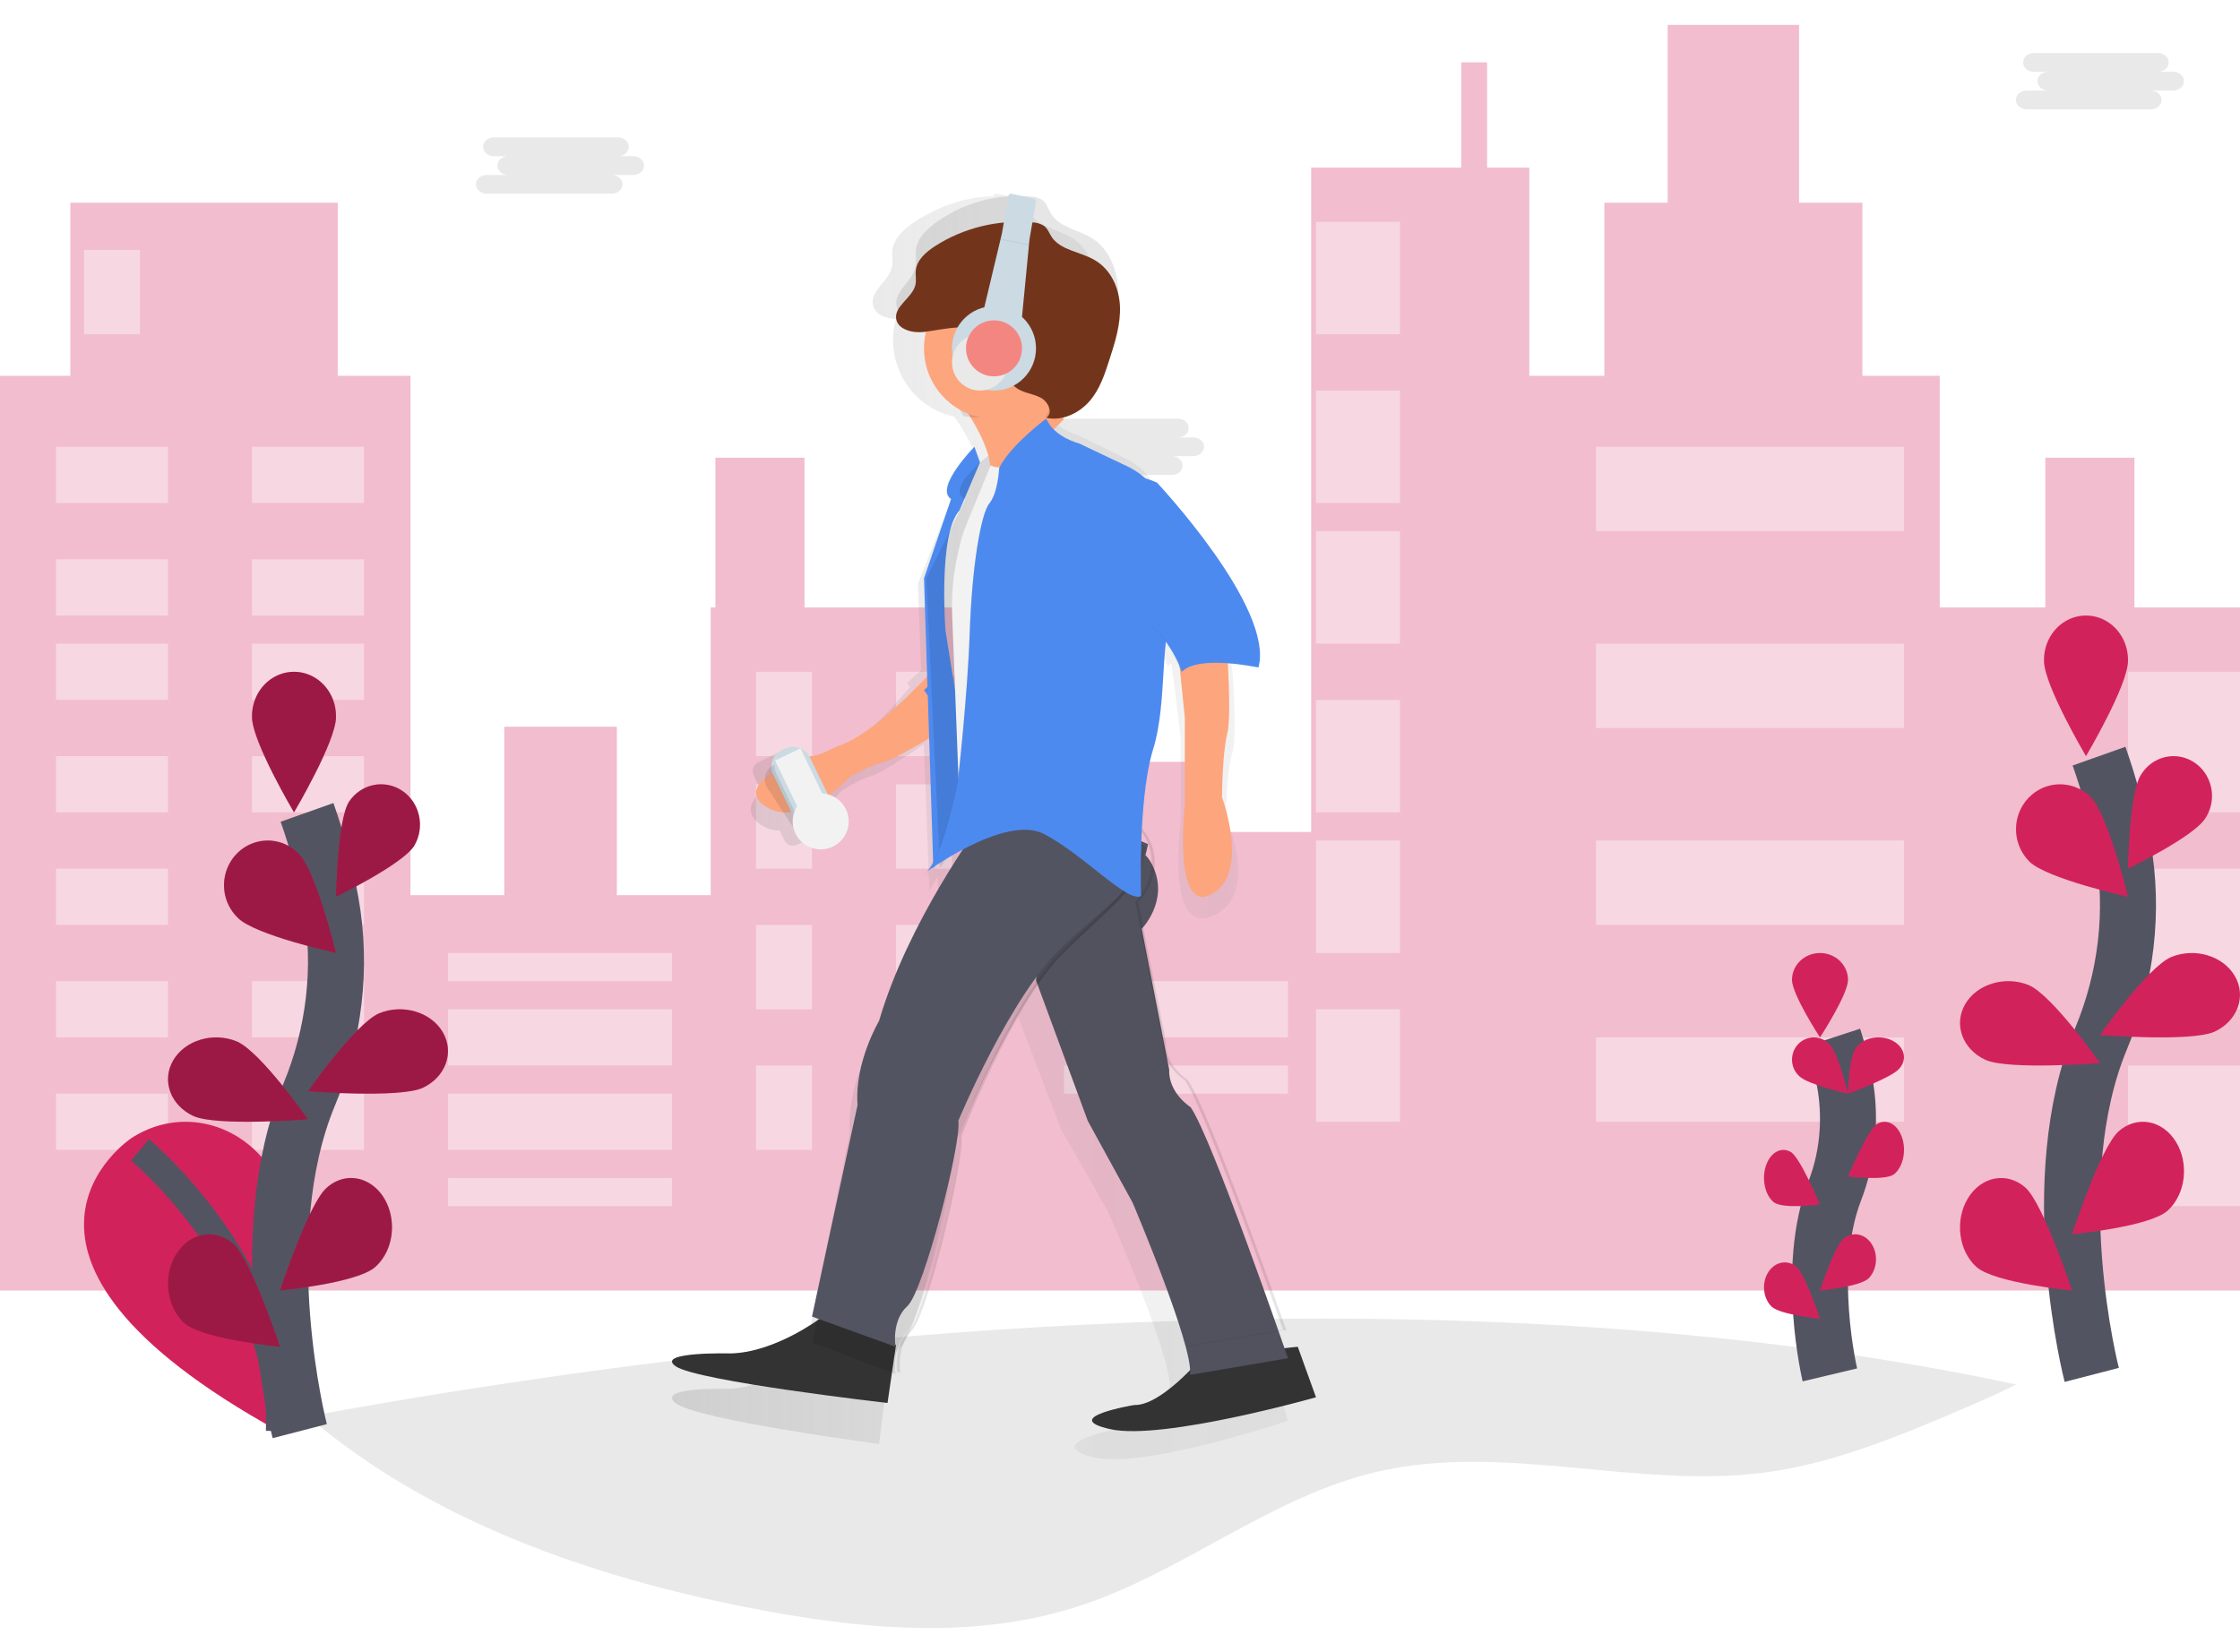 <?xml version="1.0" encoding="UTF-8"?>
<svg width="80px" height="59px" viewBox="0 0 80 59" version="1.1" xmlns="http://www.w3.org/2000/svg" xmlns:xlink="http://www.w3.org/1999/xlink">
    <!-- Generator: sketchtool 58 (101010) - https://sketch.com -->
    <title>7F54C47B-2507-4568-8D48-4BC89A197765</title>
    <desc>Created with sketchtool.</desc>
    <defs>
        <linearGradient x1="-0.016%" y1="50.002%" x2="100%" y2="50.002%" id="linearGradient-1">
            <stop stop-color="#808080" stop-opacity="0.25" offset="0%"></stop>
            <stop stop-color="#808080" stop-opacity="0.12" offset="54%"></stop>
            <stop stop-color="#808080" stop-opacity="0.1" offset="100%"></stop>
        </linearGradient>
        <linearGradient x1="0%" y1="50.5%" x2="100%" y2="50.5%" id="linearGradient-2">
            <stop stop-color="#808080" stop-opacity="0.25" offset="0%"></stop>
            <stop stop-color="#808080" stop-opacity="0.12" offset="54%"></stop>
            <stop stop-color="#808080" stop-opacity="0.1" offset="100%"></stop>
        </linearGradient>
        <linearGradient x1="0%" y1="49.5%" x2="100.84%" y2="49.5%" id="linearGradient-3">
            <stop stop-color="#808080" stop-opacity="0.25" offset="0%"></stop>
            <stop stop-color="#808080" stop-opacity="0.12" offset="54%"></stop>
            <stop stop-color="#808080" stop-opacity="0.1" offset="100%"></stop>
        </linearGradient>
        <linearGradient x1="0%" y1="50.5%" x2="100.84%" y2="50.5%" id="linearGradient-4">
            <stop stop-color="#808080" stop-opacity="0.25" offset="0%"></stop>
            <stop stop-color="#808080" stop-opacity="0.12" offset="54%"></stop>
            <stop stop-color="#808080" stop-opacity="0.1" offset="100%"></stop>
        </linearGradient>
    </defs>
    <g id="Mobile---UI" stroke="none" stroke-width="1" fill="none" fill-rule="evenodd">
        <g id="3.-Home" transform="translate(-33, -1280)">
            <g id="Informations" transform="translate(23, 714)">
                <g id="Block" transform="translate(0, 558)">
                    <g id="Illustration-4">
                        <g id="Group" transform="translate(0, -0.151)"></g>
                        <path d="M82,57.451 C81.401,57.763 80.774,58.032 80.154,58.3 C77.867,59.274 75.546,60.256 73.088,60.59 C68.474,61.209 63.712,59.513 59.178,60.571 C55.38,61.455 52.239,64.164 48.528,65.37 C46.803,65.931 45.008,66.151 43.197,66.151 L42.963,66.151 C42.738,66.148 42.516,66.142 42.295,66.134 C40.458,66.064 38.615,65.79 36.814,65.44 C31.13,64.337 25.346,62.316 21,58.594 C33.653,56.263 59.718,52.685 82,57.451 Z" id="Path" fill="#252223" fill-rule="nonzero" opacity="0.1"></path>
                        <polygon id="Path" fill="#D2225C" fill-rule="nonzero" opacity="0.3" points="86.23 29.697 86.23 24.349 83.047 24.349 83.047 29.697 79.277 29.697 79.277 21.424 76.513 21.424 76.513 15.241 74.251 15.241 74.251 8.89 69.56 8.89 69.56 15.241 67.298 15.241 67.298 21.424 64.618 21.424 64.618 13.988 63.11 13.988 63.11 10.227 62.188 10.227 62.188 13.988 56.827 13.988 56.827 37.718 52.723 37.718 52.723 35.212 50.209 35.212 50.209 37.718 46.105 37.718 46.105 29.697 38.733 29.697 38.733 24.349 35.55 24.349 35.55 29.697 35.382 29.697 35.382 39.974 32.031 39.974 32.031 33.958 28.01 33.958 28.01 39.974 24.66 39.974 24.66 21.424 22.063 21.424 22.063 15.241 12.513 15.241 12.513 21.424 10 21.424 10 54.096 24.66 54.096 35.382 54.096 46.105 54.096 56.827 54.096 64.618 54.096 79.277 54.096 90 54.096 90 29.697"></polygon>
                        <rect id="Rectangle" fill="#FFFFFF" fill-rule="nonzero" opacity="0.4" x="12" y="23.959" width="4" height="2.009"></rect>
                        <rect id="Rectangle" fill="#FFFFFF" fill-rule="nonzero" opacity="0.4" transform="translate(21, 24.963) rotate(-180) translate(-21, -24.963) " x="19" y="23.959" width="4" height="2.009"></rect>
                        <rect id="Rectangle" fill="#FFFFFF" fill-rule="nonzero" opacity="0.4" x="12" y="27.977" width="4" height="2.009"></rect>
                        <rect id="Rectangle" fill="#FFFFFF" fill-rule="nonzero" opacity="0.4" transform="translate(21, 28.982) rotate(-180) translate(-21, -28.982) " x="19" y="27.977" width="4" height="2.009"></rect>
                        <rect id="Rectangle" fill="#FFFFFF" fill-rule="nonzero" opacity="0.4" x="12" y="30.991" width="4" height="2.009"></rect>
                        <rect id="Rectangle" fill="#FFFFFF" fill-rule="nonzero" opacity="0.4" transform="translate(21, 31.995) rotate(-180) translate(-21, -31.995) " x="19" y="30.991" width="4" height="2.009"></rect>
                        <rect id="Rectangle" fill="#FFFFFF" fill-rule="nonzero" opacity="0.4" x="12" y="35.009" width="4" height="2.009"></rect>
                        <rect id="Rectangle" fill="#FFFFFF" fill-rule="nonzero" opacity="0.4" transform="translate(21, 36.014) rotate(-180) translate(-21, -36.014) " x="19" y="35.009" width="4" height="2.009"></rect>
                        <rect id="Rectangle" fill="#FFFFFF" fill-rule="nonzero" opacity="0.4" x="12" y="39.027" width="4" height="2.009"></rect>
                        <rect id="Rectangle" fill="#FFFFFF" fill-rule="nonzero" opacity="0.4" transform="translate(21, 40.032) rotate(-180) translate(-21, -40.032) " x="19" y="39.027" width="4" height="2.009"></rect>
                        <rect id="Rectangle" fill="#FFFFFF" fill-rule="nonzero" opacity="0.4" x="12" y="43.046" width="4" height="2.009"></rect>
                        <rect id="Rectangle" fill="#FFFFFF" fill-rule="nonzero" opacity="0.4" transform="translate(21, 44.05) rotate(-180) translate(-21, -44.05) " x="19" y="43.046" width="4" height="2.009"></rect>
                        <rect id="Rectangle" fill="#FFFFFF" fill-rule="nonzero" opacity="0.4" x="12" y="47.064" width="4" height="2.009"></rect>
                        <rect id="Rectangle" fill="#FFFFFF" fill-rule="nonzero" opacity="0.4" transform="translate(21, 48.068) rotate(-180) translate(-21, -48.068) " x="19" y="47.064" width="4" height="2.009"></rect>
                        <rect id="Rectangle" fill="#FFFFFF" fill-rule="nonzero" opacity="0.4" x="26" y="42.041" width="8" height="1.005"></rect>
                        <rect id="Rectangle" fill="#FFFFFF" fill-rule="nonzero" opacity="0.4" x="26" y="44.05" width="8" height="1.005"></rect>
                        <rect id="Rectangle" fill="#FFFFFF" fill-rule="nonzero" opacity="0.4" x="26" y="45.055" width="8" height="1.005"></rect>
                        <rect id="Rectangle" fill="#FFFFFF" fill-rule="nonzero" opacity="0.4" x="48" y="43.046" width="8" height="1.005"></rect>
                        <rect id="Rectangle" fill="#FFFFFF" fill-rule="nonzero" opacity="0.4" x="48" y="44.05" width="8" height="1.005"></rect>
                        <rect id="Rectangle" fill="#FFFFFF" fill-rule="nonzero" opacity="0.4" x="48" y="46.059" width="8" height="1.005"></rect>
                        <rect id="Rectangle" fill="#FFFFFF" fill-rule="nonzero" opacity="0.4" x="26" y="47.064" width="8" height="1.005"></rect>
                        <rect id="Rectangle" fill="#FFFFFF" fill-rule="nonzero" opacity="0.4" x="26" y="48.068" width="8" height="1.005"></rect>
                        <rect id="Rectangle" fill="#FFFFFF" fill-rule="nonzero" opacity="0.4" x="26" y="50.078" width="8" height="1.005"></rect>
                        <rect id="Rectangle" fill="#FFFFFF" fill-rule="nonzero" opacity="0.4" x="37" y="31.995" width="2" height="3.014"></rect>
                        <rect id="Rectangle" fill="#FFFFFF" fill-rule="nonzero" opacity="0.4" transform="translate(43, 33.502) rotate(-180) translate(-43, -33.502) " x="42" y="31.995" width="2" height="3.014"></rect>
                        <rect id="Rectangle" fill="#FFFFFF" fill-rule="nonzero" opacity="0.4" x="37" y="36.014" width="2" height="3.014"></rect>
                        <rect id="Rectangle" fill="#FFFFFF" fill-rule="nonzero" opacity="0.4" transform="translate(43, 37.521) rotate(-180) translate(-43, -37.521) " x="42" y="36.014" width="2" height="3.014"></rect>
                        <rect id="Rectangle" fill="#FFFFFF" fill-rule="nonzero" opacity="0.4" x="37" y="41.037" width="2" height="3.014"></rect>
                        <rect id="Rectangle" fill="#FFFFFF" fill-rule="nonzero" opacity="0.4" transform="translate(43, 42.543) rotate(-180) translate(-43, -42.543) " x="42" y="41.037" width="2" height="3.014"></rect>
                        <rect id="Rectangle" fill="#FFFFFF" fill-rule="nonzero" opacity="0.4" x="37" y="46.059" width="2" height="3.014"></rect>
                        <rect id="Rectangle" fill="#FFFFFF" fill-rule="nonzero" opacity="0.4" transform="translate(43, 47.566) rotate(-180) translate(-43, -47.566) " x="42" y="46.059" width="2" height="3.014"></rect>
                        <rect id="Rectangle" fill="#FFFFFF" fill-rule="nonzero" opacity="0.4" x="57" y="15.922" width="3" height="4.018"></rect>
                        <rect id="Rectangle" fill="#FFFFFF" fill-rule="nonzero" opacity="0.4" x="57" y="21.95" width="3" height="4.018"></rect>
                        <rect id="Rectangle" fill="#FFFFFF" fill-rule="nonzero" opacity="0.4" x="57" y="26.973" width="3" height="4.018"></rect>
                        <rect id="Rectangle" fill="#FFFFFF" fill-rule="nonzero" opacity="0.4" x="57" y="33" width="3" height="4.018"></rect>
                        <rect id="Rectangle" fill="#FFFFFF" fill-rule="nonzero" opacity="0.4" x="57" y="38.023" width="3" height="4.018"></rect>
                        <rect id="Rectangle" fill="#FFFFFF" fill-rule="nonzero" opacity="0.4" x="57" y="44.05" width="3" height="4.018"></rect>
                        <rect id="Rectangle" fill="#FFFFFF" fill-rule="nonzero" opacity="0.4" x="67" y="23.959" width="11" height="3.014"></rect>
                        <rect id="Rectangle" fill="#FFFFFF" fill-rule="nonzero" opacity="0.4" x="67" y="30.991" width="11" height="3.014"></rect>
                        <rect id="Rectangle" fill="#FFFFFF" fill-rule="nonzero" opacity="0.4" x="67" y="38.023" width="11" height="3.014"></rect>
                        <rect id="Rectangle" fill="#FFFFFF" fill-rule="nonzero" opacity="0.4" x="67" y="45.055" width="11" height="3.014"></rect>
                        <rect id="Rectangle" fill="#FFFFFF" fill-rule="nonzero" opacity="0.4" x="13" y="16.927" width="2" height="3.014"></rect>
                        <rect id="Rectangle" fill="#FFFFFF" fill-rule="nonzero" opacity="0.4" x="86" y="31.995" width="4" height="5.023"></rect>
                        <rect id="Rectangle" fill="#FFFFFF" fill-rule="nonzero" opacity="0.4" x="86" y="39.027" width="4" height="5.023"></rect>
                        <rect id="Rectangle" fill="#FFFFFF" fill-rule="nonzero" opacity="0.4" x="86" y="46.059" width="4" height="5.023"></rect>
                        <path d="M14.689,48.655 C14.689,48.655 8.452,52.775 19.949,59.119 C19.949,59.119 22.484,53.97 19.681,49.771 C18.556,48.078 16.452,47.573 14.783,48.596 L14.689,48.655 Z" id="Path" fill="#D2225C" fill-rule="nonzero"></path>
                        <path d="M15,49.073 C15,49.073 20.141,53.331 19.997,59.119" id="Path" stroke="#535461"></path>
                        <path d="M20.705,59.119 C20.705,59.119 18.914,52.196 21.041,47.101 C21.933,44.963 22.229,42.562 21.817,40.241 C21.62,39.14 21.335,38.061 20.965,37.018" id="Path" stroke="#535461" stroke-width="2"></path>
                        <path d="M22,33.614 C22,34.488 20.5,37.018 20.5,37.018 C20.5,37.018 19,34.485 19,33.614 C18.988,33.04 19.271,32.504 19.74,32.214 C20.209,31.923 20.791,31.923 21.26,32.214 C21.729,32.504 22.012,33.04 21.999,33.614 L22,33.614 Z" id="Path" fill="#D2225C" fill-rule="nonzero"></path>
                        <path d="M24.795,38.209 C24.378,38.878 22,40.032 22,40.032 C22,40.032 22.043,37.31 22.461,36.642 C22.887,35.996 23.732,35.82 24.365,36.245 C24.998,36.67 25.189,37.542 24.795,38.209 L24.795,38.209 Z" id="Path" fill="#D2225C" fill-rule="nonzero"></path>
                        <path d="M25.083,46.863 C24.234,47.234 21,46.978 21,46.978 C21,46.978 22.686,44.568 23.535,44.197 C24.379,43.846 25.393,44.145 25.815,44.871 C26.237,45.597 25.912,46.482 25.084,46.863 L25.083,46.863 Z" id="Path" fill="#D2225C" fill-rule="nonzero"></path>
                        <path d="M23.398,53.258 C22.75,53.835 20,54.096 20,54.096 C20,54.096 21.012,51.009 21.661,50.431 C22.08,50.051 22.636,49.971 23.118,50.222 C23.6,50.472 23.933,51.014 23.991,51.642 C24.049,52.27 23.823,52.886 23.398,53.258 L23.398,53.258 Z" id="Path" fill="#D2225C" fill-rule="nonzero"></path>
                        <path d="M18.5,40.791 C19.118,41.405 22,42.041 22,42.041 C22,42.041 21.294,39.116 20.676,38.501 C20.279,38.088 19.694,37.926 19.148,38.08 C18.601,38.234 18.179,38.678 18.045,39.241 C17.91,39.803 18.085,40.396 18.501,40.79 L18.5,40.791 Z" id="Path" fill="#D2225C" fill-rule="nonzero"></path>
                        <path d="M16.917,47.867 C17.766,48.239 21,47.982 21,47.982 C21,47.982 19.314,45.573 18.465,45.202 C17.621,44.85 16.607,45.15 16.185,45.876 C15.763,46.602 16.088,47.487 16.916,47.867 L16.917,47.867 Z" id="Path" fill="#D2225C" fill-rule="nonzero"></path>
                        <path d="M16.586,55.264 C17.238,55.843 20,56.105 20,56.105 C20,56.105 18.983,53.004 18.331,52.425 C17.679,51.854 16.767,52.023 16.288,52.802 C15.809,53.582 15.941,54.681 16.586,55.264 L16.586,55.264 Z" id="Path" fill="#D2225C" fill-rule="nonzero"></path>
                        <path d="M22,33.614 C22,34.488 20.5,37.018 20.5,37.018 C20.5,37.018 19,34.485 19,33.614 C18.988,33.04 19.271,32.504 19.74,32.214 C20.209,31.923 20.791,31.923 21.26,32.214 C21.729,32.504 22.012,33.04 21.999,33.614 L22,33.614 Z" id="Path" fill="#000000" fill-rule="nonzero" opacity="0.25"></path>
                        <path d="M24.795,38.209 C24.378,38.878 22,40.032 22,40.032 C22,40.032 22.043,37.31 22.461,36.642 C22.887,35.996 23.732,35.82 24.365,36.245 C24.998,36.67 25.189,37.542 24.795,38.209 L24.795,38.209 Z" id="Path" fill="#000000" fill-rule="nonzero" opacity="0.25"></path>
                        <path d="M25.083,46.863 C24.234,47.234 21,46.978 21,46.978 C21,46.978 22.686,44.568 23.535,44.197 C24.379,43.846 25.393,44.145 25.815,44.871 C26.237,45.597 25.912,46.482 25.084,46.863 L25.083,46.863 Z" id="Path" fill="#000000" fill-rule="nonzero" opacity="0.25"></path>
                        <path d="M23.398,53.258 C22.75,53.835 20,54.096 20,54.096 C20,54.096 21.012,51.009 21.661,50.431 C22.08,50.051 22.636,49.971 23.118,50.222 C23.6,50.472 23.933,51.014 23.991,51.642 C24.049,52.27 23.823,52.886 23.398,53.258 L23.398,53.258 Z" id="Path" fill="#000000" fill-rule="nonzero" opacity="0.25"></path>
                        <path d="M18.5,40.791 C19.118,41.405 22,42.041 22,42.041 C22,42.041 21.294,39.116 20.676,38.501 C20.279,38.088 19.694,37.926 19.148,38.08 C18.601,38.234 18.179,38.678 18.045,39.241 C17.91,39.803 18.085,40.396 18.501,40.79 L18.5,40.791 Z" id="Path" fill="#000000" fill-rule="nonzero" opacity="0.25"></path>
                        <path d="M16.917,47.867 C17.766,48.239 21,47.982 21,47.982 C21,47.982 19.314,45.573 18.465,45.202 C17.621,44.85 16.607,45.15 16.185,45.876 C15.763,46.602 16.088,47.487 16.916,47.867 L16.917,47.867 Z" id="Path" fill="#000000" fill-rule="nonzero" opacity="0.25"></path>
                        <path d="M16.586,55.264 C17.238,55.843 20,56.105 20,56.105 C20,56.105 18.983,53.004 18.331,52.425 C17.679,51.854 16.767,52.023 16.288,52.802 C15.809,53.582 15.941,54.681 16.586,55.264 L16.586,55.264 Z" id="Path" fill="#000000" fill-rule="nonzero" opacity="0.25"></path>
                        <path d="M84.705,57.11 C84.705,57.11 82.914,50.187 85.041,45.092 C85.933,42.954 86.229,40.553 85.817,38.232 C85.62,37.131 85.335,36.052 84.965,35.009" id="Path" stroke="#535461" stroke-width="2"></path>
                        <path d="M86,31.605 C86,32.479 84.5,35.009 84.5,35.009 C84.5,35.009 83,32.476 83,31.605 C82.988,31.031 83.271,30.495 83.74,30.204 C84.209,29.914 84.791,29.914 85.26,30.204 C85.729,30.495 86.012,31.031 85.999,31.605 L86,31.605 Z" id="Path" fill="#D2225C" fill-rule="nonzero"></path>
                        <path d="M88.76,37.232 C88.348,37.891 86,39.027 86,39.027 C86,39.027 86.043,36.346 86.455,35.688 C86.716,35.248 87.186,34.988 87.685,35.01 C88.183,35.032 88.631,35.332 88.855,35.794 C89.078,36.255 89.042,36.805 88.76,37.231 L88.76,37.232 Z" id="Path" fill="#D2225C" fill-rule="nonzero"></path>
                        <path d="M89.083,44.854 C88.234,45.225 85,44.969 85,44.969 C85,44.969 86.686,42.559 87.535,42.188 C88.379,41.837 89.393,42.136 89.815,42.862 C90.237,43.588 89.912,44.473 89.084,44.854 L89.083,44.854 Z" id="Path" fill="#D2225C" fill-rule="nonzero"></path>
                        <path d="M87.414,51.245 C86.763,51.825 84,52.087 84,52.087 C84,52.087 85.017,48.987 85.668,48.406 C86.32,47.836 87.233,48.005 87.712,48.784 C88.192,49.564 88.059,50.662 87.414,51.245 Z" id="Path" fill="#D2225C" fill-rule="nonzero"></path>
                        <path d="M82.477,38.773 C83.099,39.391 86,40.032 86,40.032 C86,40.032 85.29,37.087 84.667,36.468 C84.045,35.85 83.049,35.864 82.444,36.501 C81.84,37.138 81.854,38.155 82.477,38.773 Z" id="Path" fill="#D2225C" fill-rule="nonzero"></path>
                        <path d="M80.91,45.858 C81.76,46.23 85,45.973 85,45.973 C85,45.973 83.311,43.561 82.461,43.189 C81.616,42.843 80.606,43.144 80.185,43.868 C79.764,44.592 80.085,45.475 80.91,45.858 Z" id="Path" fill="#D2225C" fill-rule="nonzero"></path>
                        <path d="M80.586,53.254 C81.237,53.834 84,54.096 84,54.096 C84,54.096 82.983,50.996 82.332,50.416 C81.68,49.845 80.767,50.014 80.288,50.793 C79.808,51.573 79.941,52.672 80.586,53.254 L80.586,53.254 Z" id="Path" fill="#D2225C" fill-rule="nonzero"></path>
                        <path d="M75.353,57.11 C75.353,57.11 74.456,53.334 75.521,50.553 C75.974,49.391 76.11,48.078 75.91,46.811 C75.811,46.211 75.669,45.623 75.483,45.055" id="Path" stroke="#535461" stroke-width="2"></path>
                        <path d="M76,42.998 C76,43.525 75,45.055 75,45.055 C75,45.055 74,43.525 74,42.998 C74,42.469 74.448,42.041 75,42.041 C75.552,42.041 76,42.469 76,42.998 Z" id="Path" fill="#D2225C" fill-rule="nonzero"></path>
                        <path d="M77.83,46.172 C77.557,46.499 76,47.064 76,47.064 C76,47.064 76.028,45.732 76.302,45.405 C76.471,45.18 76.786,45.046 77.121,45.055 C77.457,45.065 77.758,45.216 77.906,45.449 C78.054,45.683 78.025,45.96 77.83,46.172 Z" id="Path" fill="#D2225C" fill-rule="nonzero"></path>
                        <path d="M77.645,49.943 C77.303,50.191 76,50.02 76,50.02 C76,50.02 76.679,48.406 77.02,48.158 C77.359,47.937 77.758,48.14 77.926,48.619 C78.093,49.098 77.969,49.682 77.645,49.944 L77.645,49.943 Z" id="Path" fill="#D2225C" fill-rule="nonzero"></path>
                        <path d="M76.727,53.671 C76.397,53.964 75,54.096 75,54.096 C75,54.096 75.514,52.53 75.844,52.237 C76.174,51.973 76.618,52.066 76.854,52.449 C77.09,52.832 77.034,53.369 76.727,53.671 L76.727,53.671 Z" id="Path" fill="#D2225C" fill-rule="nonzero"></path>
                        <path d="M74.262,46.442 C74.573,46.747 76,47.064 76,47.064 C76,47.064 75.65,45.611 75.343,45.306 C75.147,45.092 74.853,45.006 74.576,45.082 C74.3,45.157 74.086,45.382 74.021,45.666 C73.955,45.951 74.048,46.25 74.262,46.443 L74.262,46.442 Z" id="Path" fill="#D2225C" fill-rule="nonzero"></path>
                        <path d="M73.355,50.948 C73.697,51.196 75,51.025 75,51.025 C75,51.025 74.321,49.41 73.98,49.162 C73.641,48.941 73.242,49.145 73.074,49.624 C72.907,50.102 73.031,50.687 73.355,50.949 L73.355,50.948 Z" id="Path" fill="#D2225C" fill-rule="nonzero"></path>
                        <path d="M73.277,54.677 C73.607,54.969 75,55.1 75,55.1 C75,55.1 74.484,53.538 74.158,53.246 C73.829,52.977 73.382,53.068 73.145,53.453 C72.909,53.837 72.967,54.377 73.277,54.677 L73.277,54.677 Z" id="Path" fill="#D2225C" fill-rule="nonzero"></path>
                        <path d="M32.599,13.579 L32.052,13.579 C32.193,13.584 32.326,13.522 32.398,13.416 C32.471,13.31 32.471,13.178 32.398,13.072 C32.326,12.966 32.193,12.903 32.052,12.909 L27.62,12.909 C27.415,12.917 27.254,13.065 27.254,13.244 C27.254,13.423 27.415,13.57 27.62,13.579 L28.167,13.579 C28.026,13.573 27.893,13.635 27.82,13.741 C27.748,13.847 27.748,13.979 27.82,14.085 C27.893,14.191 28.026,14.254 28.167,14.248 L27.401,14.248 C27.26,14.242 27.127,14.305 27.054,14.411 C26.982,14.517 26.982,14.649 27.054,14.755 C27.127,14.861 27.26,14.923 27.401,14.917 L31.833,14.917 C31.974,14.923 32.107,14.861 32.18,14.755 C32.252,14.649 32.252,14.517 32.18,14.411 C32.107,14.305 31.974,14.242 31.833,14.248 L32.599,14.248 C32.74,14.254 32.873,14.191 32.946,14.085 C33.018,13.979 33.018,13.847 32.946,13.741 C32.873,13.635 32.74,13.573 32.599,13.579 L32.599,13.579 Z" id="Path" fill="#252223" fill-rule="nonzero" opacity="0.1"></path>
                        <path d="M52.599,23.624 L52.052,23.624 C52.193,23.63 52.326,23.567 52.398,23.461 C52.471,23.355 52.471,23.223 52.398,23.117 C52.326,23.012 52.193,22.949 52.052,22.955 L47.62,22.955 C47.415,22.963 47.254,23.11 47.254,23.289 C47.254,23.469 47.415,23.616 47.62,23.624 L48.167,23.624 C48.026,23.619 47.893,23.681 47.82,23.787 C47.748,23.893 47.748,24.025 47.82,24.131 C47.893,24.237 48.026,24.299 48.167,24.294 L47.401,24.294 C47.26,24.288 47.127,24.351 47.054,24.456 C46.982,24.562 46.982,24.694 47.054,24.8 C47.127,24.906 47.26,24.969 47.401,24.963 L51.833,24.963 C51.974,24.969 52.107,24.906 52.18,24.8 C52.252,24.694 52.252,24.562 52.18,24.456 C52.107,24.351 51.974,24.288 51.833,24.294 L52.599,24.294 C52.74,24.299 52.873,24.237 52.946,24.131 C53.018,24.025 53.018,23.893 52.946,23.787 C52.873,23.681 52.74,23.619 52.599,23.624 L52.599,23.624 Z" id="Path" fill="#252223" fill-rule="nonzero" opacity="0.1"></path>
                        <path d="M87.599,10.565 L87.052,10.565 C87.193,10.57 87.326,10.508 87.398,10.402 C87.471,10.296 87.471,10.164 87.398,10.058 C87.326,9.952 87.193,9.89 87.052,9.895 L82.62,9.895 C82.415,9.903 82.254,10.051 82.254,10.23 C82.254,10.409 82.415,10.557 82.62,10.565 L83.167,10.565 C83.026,10.559 82.893,10.622 82.82,10.728 C82.748,10.833 82.748,10.966 82.82,11.071 C82.893,11.177 83.026,11.24 83.167,11.234 L82.401,11.234 C82.26,11.229 82.127,11.291 82.054,11.397 C81.982,11.503 81.982,11.635 82.054,11.741 C82.127,11.847 82.26,11.909 82.401,11.904 L86.833,11.904 C87.038,11.896 87.199,11.748 87.199,11.569 C87.199,11.39 87.038,11.242 86.833,11.234 L87.599,11.234 C87.74,11.24 87.873,11.177 87.946,11.071 C88.018,10.966 88.018,10.833 87.946,10.728 C87.873,10.622 87.74,10.559 87.599,10.565 L87.599,10.565 Z" id="Path" fill="#252223" fill-rule="nonzero" opacity="0.1"></path>
                        <path d="M55.48,57.015 L55.498,57.015 C55.498,57.015 52.599,48.896 51.787,47.796 C51.787,47.796 50.937,47.284 50.976,46.417 L49.932,41.258 C49.932,41.258 49.948,41.242 49.974,41.213 L49.997,41.187 L50.022,41.157 C50.161,40.989 50.278,40.802 50.368,40.602 L50.385,40.564 C50.424,40.473 50.456,40.38 50.482,40.285 C50.555,40.311 50.635,40.307 50.705,40.273 C50.705,40.273 50.705,40.245 50.705,40.196 L50.705,40.196 C50.705,40.196 50.695,39.89 50.694,39.412 C50.694,39.279 50.694,39.134 50.694,38.98 C50.726,38.861 50.753,38.737 50.777,38.604 L50.734,38.583 L50.734,38.564 L50.699,38.547 C50.728,37.415 50.822,35.967 51.094,34.982 C51.103,34.947 51.113,34.912 51.123,34.878 C51.445,33.801 51.454,32.487 51.537,31.376 C51.601,31.515 51.656,31.659 51.702,31.806 C51.742,31.759 51.789,31.719 51.841,31.686 L52.165,34.327 L52.165,37.442 C52.165,37.442 51.624,41.459 53.322,40.711 C55.019,39.962 53.785,37.205 53.785,37.205 C53.785,37.205 53.785,35.669 54.017,34.881 C54.17,34.363 54.072,32.686 53.986,31.598 C54.151,31.627 54.249,31.651 54.249,31.651 C54.286,31.493 54.303,31.331 54.299,31.169 C54.335,29.353 52.137,26.427 51.242,25.311 C50.987,24.912 50.631,24.592 50.211,24.384 L48.491,23.536 C48.491,23.536 47.679,23.334 47.363,22.694 C47.363,22.683 47.357,22.672 47.355,22.661 C47.391,22.645 47.426,22.627 47.46,22.608 C47.723,22.479 47.953,22.291 48.133,22.057 C48.499,21.583 48.674,20.99 48.841,20.411 C49.038,19.731 49.236,19.037 49.209,18.328 C49.183,17.619 48.89,16.882 48.301,16.506 C47.797,16.184 47.094,16.124 46.781,15.608 C46.698,15.469 46.645,15.304 46.533,15.192 C46.535,15.145 46.503,15.102 46.457,15.093 L45.591,14.92 C45.566,14.915 45.541,14.92 45.52,14.934 C45.499,14.948 45.485,14.97 45.48,14.995 L45.48,15.008 C44.706,15.03 43.946,15.227 43.256,15.584 C43.01,15.705 42.775,15.845 42.552,16.005 C42.234,16.234 41.921,16.538 41.875,16.931 C41.853,17.127 41.899,17.328 41.86,17.52 C41.755,18.035 41.079,18.37 41.178,18.886 C41.245,19.236 41.634,19.387 41.998,19.391 C41.793,20.137 41.901,20.937 42.297,21.599 C42.692,22.261 43.34,22.726 44.084,22.883 C44.349,23.263 44.581,23.666 44.778,24.087 C44.333,24.518 43.4,25.518 43.972,25.855 L42.782,28.851 L42.898,31.938 L42.396,32.394 L42.506,32.534 C41.945,33.201 40.644,34.658 39.693,35.046 C39.557,35.102 39.424,35.169 39.297,35.245 C39.123,35.357 38.93,35.435 38.728,35.472 C38.639,35.482 38.552,35.5 38.467,35.525 L38.239,35.045 C38.2,34.962 38.131,34.899 38.046,34.869 C37.961,34.839 37.868,34.844 37.787,34.884 L37.647,34.952 L37.647,34.952 L37.317,35.115 L37.179,35.183 L37.179,35.183 L37.075,35.234 C36.906,35.317 36.836,35.523 36.917,35.695 L37.192,36.276 C36.801,36.627 36.61,37.046 37.142,37.437 C37.347,37.589 37.595,37.669 37.849,37.664 L38.014,38.017 C38.053,38.099 38.123,38.163 38.208,38.193 C38.292,38.223 38.386,38.217 38.467,38.178 L38.709,38.058 L39.178,37.827 C39.259,37.787 39.321,37.716 39.351,37.63 C39.38,37.543 39.375,37.448 39.336,37.366 L39.199,37.075 C39.506,36.832 39.787,36.557 40.038,36.255 C40.038,36.255 40.743,35.804 41.159,35.703 C41.434,35.637 42.398,34.991 42.996,34.582 L43.166,39.128 C43.129,39.187 43.085,39.242 43.036,39.291 L43.169,39.195 L43.169,39.229 C43.151,39.251 43.132,39.272 43.112,39.291 L43.17,39.249 L43.17,39.304 C43.151,39.327 43.131,39.349 43.109,39.37 L43.17,39.326 L43.195,39.803 L43.486,39.312 L43.504,39.803 L43.572,39.689 C42.756,41.102 41.693,43.184 41.124,45.277 C41.124,45.277 40.235,46.853 40.351,48.467 L38.728,56.466 L38.759,56.477 C38.23,56.866 37.116,57.579 36.023,57.608 C36.023,57.608 33.395,57.529 34.13,58.12 C34.864,58.711 41.395,59.577 41.395,59.577 L41.643,57.586 L41.701,57.608 C41.701,57.608 41.701,57.597 41.701,57.577 L41.783,57.608 C41.783,57.608 41.626,56.618 42.204,56.067 C42.782,55.515 44.136,49.921 44.021,49.056 C44.021,49.056 45.059,46.413 46.358,44.306 L47.884,48.307 L49.584,51.3 C49.584,51.3 51.846,56.425 51.774,57.567 C51.299,58.156 50.452,59.082 49.817,59.058 C49.817,59.058 47.228,59.57 49.005,60.043 C50.783,60.516 56,58.746 56,58.746 L55.48,57.015 Z M44.162,38.689 L44.178,38.68 C44.095,38.807 44.012,38.948 43.918,39.101 L44.162,38.689 Z" id="Shape" fill="url(#linearGradient-1)" fill-rule="nonzero"></path>
                        <path d="M43.112,38.93 C42.967,39.056 42.888,39.125 42.888,39.125 C42.97,39.073 43.046,39.007 43.112,38.93 Z" id="Path" fill="url(#linearGradient-2)" fill-rule="nonzero"></path>
                        <path d="M44.112,38.93 C43.967,39.056 43.888,39.125 43.888,39.125 C43.97,39.073 44.046,39.007 44.112,38.93 Z" id="Path" fill="url(#linearGradient-3)" fill-rule="nonzero"></path>
                        <path d="M44.112,38.93 C43.967,39.056 43.888,39.125 43.888,39.125 C43.97,39.073 44.046,39.007 44.112,38.93 Z" id="Path" fill="url(#linearGradient-4)" fill-rule="nonzero"></path>
                        <path d="M52.942,56.461 C52.942,56.461 51.481,58.221 50.507,58.186 C50.507,58.186 47.788,58.635 49.655,59.049 C51.521,59.462 57,57.91 57,57.91 L56.349,56.105 L52.942,56.461 Z" id="Path" fill="#333333" fill-rule="nonzero"></path>
                        <path d="M47,43.016 L48.85,48.038 L50.45,50.956 C50.45,50.956 52.645,56.113 52.5,57.11 L56,56.515 C56,56.515 53.279,48.613 52.518,47.544 C52.518,47.544 51.722,47.046 51.756,46.199 L50.777,41.176 C50.777,41.176 51.731,40.205 51.197,38.991 C51.17,38.929 51.138,38.866 51.103,38.802 C50.371,37.499 47.617,38.224 47.617,38.224 L47,43.016 Z" id="Path" fill="#535461" fill-rule="nonzero"></path>
                        <path d="M47,43.016 L48.85,48.038 L50.45,50.956 C50.45,50.956 52.645,56.113 52.5,57.11 L56,56.515 C56,56.515 53.279,48.613 52.518,47.544 C52.518,47.544 51.722,47.046 51.756,46.199 L50.777,41.176 C50.777,41.176 51.731,40.205 51.197,38.991 C51.17,38.929 51.138,38.866 51.103,38.802 C50.371,37.499 47.617,38.224 47.617,38.224 L47,43.016 Z" id="Path" fill="#000000" fill-rule="nonzero" opacity="0.03"></path>
                        <g id="Group" opacity="0.1" transform="translate(49, 37.018)" fill="#000000" fill-rule="nonzero">
                            <path d="M3.416,9.553 C3.416,9.553 2.611,9.057 2.645,8.214 L1.654,3.212 C1.654,3.212 2.62,2.244 2.079,1.036 C2.052,0.974 2.02,0.911 1.984,0.848 C1.629,0.218 0.789,0.064 0.019,0.074 C0.757,0.08 1.534,0.249 1.874,0.848 C1.91,0.911 1.941,0.974 1.969,1.036 C2.507,2.248 1.544,3.212 1.544,3.212 L2.534,8.217 C2.497,9.054 3.305,9.556 3.305,9.556 C4.076,10.625 6.828,18.49 6.828,18.49 L3.399,19.063 C3.399,19.069 3.399,19.076 3.399,19.082 L6.939,18.49 C6.939,18.49 4.186,10.622 3.416,9.553 Z" id="Path"></path>
                        </g>
                        <path d="M39.281,55.1 C39.281,55.1 37.672,56.305 36.106,56.343 C36.106,56.343 33.371,56.272 34.134,56.803 C34.897,57.335 41.697,58.114 41.697,58.114 L42,56.042 L39.281,55.1 Z" id="Path" fill="#333333" fill-rule="nonzero"></path>
                        <g id="Group" opacity="0.1" transform="translate(39, 37.018)" fill="#000000" fill-rule="nonzero">
                            <path d="M5.953,0.568 C5.953,0.568 3.409,4.194 2.403,7.86 C2.403,7.86 1.517,9.419 1.633,11.018 L0.017,18.934 L2.985,20.065 C2.985,20.065 2.831,19.09 3.407,18.544 C3.984,17.998 5.334,12.461 5.219,11.603 C5.219,11.603 7.069,6.924 8.919,5.091 C10.769,3.258 11.69,2.836 11.961,1.253 C11.963,1.253 7.61,-0.875 5.953,0.568 Z" id="Path"></path>
                        </g>
                        <path d="M44.967,37.497 C44.967,37.497 42.411,40.958 41.401,44.456 C41.401,44.456 40.51,45.945 40.627,47.471 L39,55.026 L41.982,56.105 C41.982,56.105 41.827,55.175 42.406,54.653 C42.985,54.132 44.342,48.848 44.227,48.03 C44.227,48.03 46.085,43.564 47.944,41.814 C49.802,40.065 50.727,39.662 51,38.152 C51.008,38.152 46.634,36.12 44.967,37.497 Z" id="Path" fill="#535461" fill-rule="nonzero"></path>
                        <g id="Group" opacity="0.1" transform="translate(42, 37.018)" fill="#000000" fill-rule="nonzero">
                            <path d="M4.621,0.027 C6.488,0.05 8.813,1.214 8.813,1.214 C8.548,2.797 7.648,3.219 5.841,5.052 C4.033,6.885 2.225,11.563 2.225,11.563 C2.338,12.418 1.021,17.958 0.455,18.504 C-0.04,18.979 0.014,19.778 0.035,19.978 L0.154,20.025 C0.154,20.025 0.003,19.05 0.566,18.504 C1.13,17.957 2.451,12.418 2.338,11.563 C2.338,11.563 4.146,6.884 5.953,5.051 C7.761,3.218 8.661,2.796 8.926,1.213 C8.927,1.218 6.506,0.003 4.621,0.027 Z" id="Path"></path>
                        </g>
                        <path d="M43.269,31.995 C43.269,31.995 41.332,34.146 40.024,34.614 C39.881,34.665 39.741,34.726 39.608,34.796 C39.425,34.899 39.222,34.97 39.01,35.005 C38.853,35.018 38.7,35.054 38.557,35.111 C37.877,35.39 36.309,36.142 37.344,36.809 C38.642,37.641 40.388,35.724 40.388,35.724 C40.388,35.724 41.13,35.309 41.566,35.217 C42.002,35.124 44,33.879 44,33.879 L43.269,31.995 Z" id="Path" fill="#FDA57D" fill-rule="nonzero"></path>
                        <polygon id="Path" fill="#4D8AF0" fill-rule="nonzero" points="43.678 31.995 43 32.653 44 34.005"></polygon>
                        <g id="Group" opacity="0.1" transform="translate(43, 31.995)" fill="#000000" fill-rule="nonzero">
                            <polygon id="Path" points="1.326 0.003 0.089 0.652 1.913 1.988"></polygon>
                        </g>
                        <path d="M44.8,23.959 C44.8,23.959 43.367,25.414 43.967,25.824 L43,28.658 L43.334,39.027 L44.7,36.342 L43.767,30.523 C43.767,30.523 43.5,27.054 44.267,26.233 L45,24.516 L44.8,23.959 Z" id="Path" fill="#4D8AF0" fill-rule="nonzero"></path>
                        <g id="Group" opacity="0.1" transform="translate(43, 23.959)" fill="#000000" fill-rule="nonzero">
                            <path d="M2.689,0.02 C2.689,0.02 0.613,1.469 1.482,1.877 L0.082,4.701 L0.565,15.028 L2.544,12.353 L1.192,6.558 C1.192,6.558 0.806,3.102 1.916,2.286 L2.978,0.575 L2.689,0.02 Z" id="Path"></path>
                        </g>
                        <path d="M44,21.948 C44,21.948 45.396,23.716 45.358,24.738 C45.32,25.76 48,22.97 48,22.97 C48,22.97 46.982,21.673 47.246,20.299 C47.509,18.924 44,21.948 44,21.948 Z" id="Path" fill="#FDA57D" fill-rule="nonzero"></path>
                        <path d="M52,30.532 L52.316,33.643 L52.316,36.712 C52.316,36.712 51.873,40.679 53.265,39.94 C54.657,39.202 53.644,36.48 53.644,36.48 C53.644,36.48 53.644,34.963 53.834,34.185 C54.024,33.408 53.737,29.986 53.737,29.986 L52,30.532 Z" id="Path" fill="#FDA57D" fill-rule="nonzero"></path>
                        <path d="M47,23.959 C47,23.959 45.935,24.967 45.383,24.617 L44.625,26.467 C44.162,27.598 43.952,28.813 44.009,30.031 L44.279,37.018 L45.462,36.864 L45.857,30.236 L46.448,26.206 L47,23.959 Z" id="Path" fill="#F2F2F2" fill-rule="nonzero"></path>
                        <g id="Group" opacity="0.1" transform="translate(43, 22.954)" fill="#000000" fill-rule="nonzero">
                            <path d="M4.435,0.076 C4.435,0.076 3.059,1.006 2.675,1.804 C2.675,1.804 2.635,2.678 2.326,3.058 C2.017,3.438 1.707,5.338 1.629,7.617 C1.552,9.897 1.205,12.937 1.205,12.937 C1.205,12.937 0.624,15.9 0.004,16.204 C0.004,16.204 2.87,14.076 4.264,14.798 C5.658,15.519 7.246,17.268 7.71,17.001 C7.71,17.001 7.598,13.669 8.107,11.895 C8.116,11.861 8.126,11.828 8.137,11.796 C8.679,10.047 8.33,7.655 8.95,6.631 C8.95,6.631 8.95,4.774 8.592,3.387 C8.405,2.67 7.905,2.071 7.225,1.75 L5.504,0.932 C5.504,0.932 4.589,0.797 4.435,0.076 Z" id="Path"></path>
                        </g>
                        <g id="Group" opacity="0.1" transform="translate(43, 22.954)" fill="#000000" fill-rule="nonzero">
                            <path d="M4.393,0.075 C4.393,0.075 3.108,1.078 2.724,1.871 C2.724,1.871 2.686,2.741 2.38,3.119 C2.073,3.497 1.766,5.388 1.689,7.656 C1.612,9.924 1.268,12.949 1.268,12.949 C1.268,12.949 0.693,15.898 0.079,16.201 C0.079,16.201 2.918,14.083 4.299,14.801 C5.68,15.519 7.253,17.259 7.713,16.994 C7.713,16.994 7.602,13.678 8.106,11.913 C8.115,11.879 8.125,11.846 8.135,11.814 C8.673,10.073 8.327,7.693 8.941,6.674 C8.941,6.674 8.941,4.827 8.587,3.446 C8.402,2.733 7.906,2.137 7.233,1.817 L5.527,1.003 C5.527,1.003 4.546,0.793 4.393,0.075 Z" id="Path"></path>
                        </g>
                        <path d="M47.362,22.954 C47.362,22.954 46.077,23.91 45.687,24.715 C45.687,24.715 45.648,25.594 45.337,25.976 C45.026,26.358 44.713,28.27 44.635,30.564 C44.558,32.857 44.208,35.916 44.208,35.916 C44.208,35.916 43.624,38.898 43,39.204 C43,39.204 45.884,37.063 47.286,37.789 C48.689,38.515 50.284,40.27 50.753,40.005 C50.753,40.005 50.64,36.652 51.152,34.867 C51.161,34.833 51.171,34.8 51.182,34.768 C51.727,33.007 51.376,30.601 52,29.571 C52,29.571 52,27.702 51.64,26.306 C51.452,25.585 50.949,24.982 50.265,24.659 L48.532,23.836 C48.532,23.836 47.655,23.623 47.362,22.954 Z" id="Path" fill="#4D8AF0" fill-rule="nonzero"></path>
                        <g id="Group" opacity="0.1" transform="translate(49, 24.963)" fill="#000000" fill-rule="nonzero">
                            <path d="M2.304,0.285 C2.304,0.285 6.45,4.748 5.878,6.873 C5.878,6.873 3.754,6.409 3.183,7.027 C3.183,7.027 2.735,5.597 1.385,4.786 C0.036,3.975 -1.209,-1.223 2.304,0.285 Z" id="Path"></path>
                        </g>
                        <path d="M51.319,25.237 C51.319,25.237 55.525,29.711 54.945,31.841 C54.945,31.841 52.79,31.376 52.21,31.995 C52.21,31.995 51.756,30.562 50.386,29.749 C49.017,28.936 47.754,23.726 51.319,25.237 Z" id="Path" fill="#4D8AF0" fill-rule="nonzero"></path>
                        <g id="Group" opacity="0.1" transform="translate(44, 19.941)" fill="#000000" fill-rule="nonzero">
                            <path d="M2.893,1.194 C2.84,0.848 2.885,0.817 2.945,0.441 C3.184,-1.066 0.003,2.245 0.003,2.245 C0.003,2.245 0.18,2.515 0.4,2.913 C0.562,2.955 0.727,2.976 0.892,2.976 C1.762,2.977 2.464,2.055 2.893,1.194 Z" id="Path"></path>
                        </g>
                        <ellipse id="Oval" fill="#FDA57D" fill-rule="nonzero" cx="45.5" cy="20.443" rx="2.5" ry="2.511"></ellipse>
                        <g id="Group" opacity="0.1" transform="translate(42, 14.918)" fill="#000000" fill-rule="nonzero">
                            <path d="M1.009,4.511 C0.607,4.568 0.095,4.423 0.018,4.01 C-0.08,3.48 0.592,3.14 0.696,2.614 C0.735,2.416 0.689,2.21 0.712,2.011 C0.757,1.607 1.068,1.297 1.385,1.062 C2.387,0.325 3.606,-0.015 4.824,0.102 C4.977,0.104 5.125,0.153 5.251,0.243 C5.383,0.357 5.434,0.542 5.524,0.695 C5.836,1.225 6.535,1.284 7.035,1.613 C7.624,1.997 7.912,2.751 7.938,3.475 C7.964,4.199 7.769,4.91 7.571,5.606 C7.403,6.198 7.235,6.805 6.867,7.289 C6.5,7.773 5.9,8.112 5.328,7.967 C5.59,7.769 5.4,7.31 5.116,7.148 C4.832,6.986 4.48,6.959 4.237,6.737 C3.995,6.514 3.923,6.15 3.843,5.819 C3.744,5.401 3.599,4.977 3.309,4.671 C2.737,4.075 1.709,4.412 1.009,4.511 Z" id="Path"></path>
                        </g>
                        <path d="M43.009,19.856 C42.604,19.907 42.088,19.778 42.01,19.412 C41.911,18.942 42.589,18.64 42.694,18.173 C42.733,17.997 42.687,17.814 42.71,17.637 C42.755,17.279 43.069,17.004 43.389,16.795 C44.4,16.141 45.629,15.839 46.858,15.942 C47.011,15.944 47.161,15.988 47.287,16.068 C47.421,16.169 47.473,16.333 47.563,16.469 C47.878,16.939 48.583,16.992 49.087,17.284 C49.682,17.625 49.971,18.294 49.998,18.937 C50.024,19.58 49.828,20.211 49.628,20.829 C49.458,21.354 49.288,21.893 48.918,22.323 C48.548,22.752 47.942,23.053 47.366,22.924 C47.63,22.748 47.438,22.341 47.152,22.197 C46.865,22.054 46.51,22.03 46.266,21.832 C46.021,21.634 45.949,21.311 45.864,21.018 C45.764,20.647 45.618,20.27 45.325,19.998 C44.753,19.468 43.715,19.769 43.009,19.856 Z" id="Path" fill="#72351C" fill-rule="nonzero"></path>
                        <path d="M46.768,16.546 L46.998,15.214 C47.003,15.188 46.998,15.161 46.985,15.139 C46.972,15.117 46.952,15.102 46.929,15.097 L46.117,14.92 C46.094,14.915 46.071,14.92 46.051,14.935 C46.032,14.949 46.019,14.972 46.014,14.998 L45.785,16.33 L45,19.623 L46.44,19.941 L46.768,16.546 Z" id="Path" fill="#CBDAE3" fill-rule="nonzero"></path>
                        <g id="Group" opacity="0.1" transform="translate(44, 18.936)" fill="#000000" fill-rule="nonzero">
                            <ellipse id="Oval" cx="1.491" cy="1.519" rx="1.451" ry="1.458"></ellipse>
                        </g>
                        <ellipse id="Oval" fill="#CBDAE3" fill-rule="nonzero" cx="45.5" cy="20.443" rx="1.5" ry="1.507"></ellipse>
                        <ellipse id="Oval" fill="#E9E9E9" fill-rule="nonzero" cx="45" cy="20.945" rx="1" ry="1.005"></ellipse>
                        <ellipse id="Oval" fill="#F48681" fill-rule="nonzero" cx="45.5" cy="20.443" rx="1" ry="1"></ellipse>
                        <polygon id="Rectangle" fill="#000000" fill-rule="nonzero" opacity="0.05" transform="translate(46.217, 16.639) rotate(11.05) translate(-46.217, -16.639) " points="45.684 16.619 46.75 16.619 46.75 16.658 45.684 16.658"></polygon>
                        <path d="M38.604,34.643 C38.961,34.643 39.251,34.933 39.251,35.291 L39.252,37.155 C39.252,37.512 38.962,37.802 38.605,37.802 C38.604,37.802 38.604,37.802 38.604,37.802 C38.247,37.802 37.957,37.512 37.957,37.155 L37.956,35.29 C37.956,34.933 38.246,34.643 38.603,34.643 C38.603,34.643 38.603,34.643 38.604,34.643 Z" id="Rectangle" fill="#CBDAE3" fill-rule="nonzero" transform="translate(38.604, 36.223) rotate(-25.74) translate(-38.604, -36.223) "></path>
                        <g id="Group" opacity="0.1" transform="translate(37, 35.009)" fill="#000000" fill-rule="nonzero">
                            <path d="M1.304,0.068 C1.722,0.113 2.056,0.439 2.109,0.856 L2.297,2.327 C2.337,2.638 2.117,2.922 1.807,2.962 C1.763,2.968 1.718,2.968 1.675,2.963 C1.256,2.919 0.923,2.593 0.87,2.175 L0.681,0.704 C0.641,0.393 0.861,0.109 1.172,0.069 C1.216,0.064 1.26,0.063 1.304,0.068 Z" id="Rectangle" transform="translate(1.489, 1.516) rotate(-25.74) translate(-1.489, -1.516) "></path>
                        </g>
                        <path d="M38.724,34.585 C39.092,34.585 39.39,34.883 39.39,35.251 L39.39,37.078 C39.39,37.446 39.092,37.744 38.725,37.744 C38.725,37.744 38.724,37.744 38.724,37.744 C38.356,37.744 38.058,37.446 38.058,37.078 L38.058,35.251 C38.058,34.883 38.356,34.585 38.723,34.585 C38.723,34.585 38.724,34.585 38.724,34.585 Z" id="Rectangle" fill="#CBDAE3" fill-rule="nonzero" transform="translate(38.724, 36.165) rotate(-25.74) translate(-38.724, -36.165) "></path>
                        <polygon id="Rectangle" fill="#F2F2F2" fill-rule="nonzero" transform="translate(38.657, 36.028) rotate(-25.74) translate(-38.657, -36.028) " points="38.153 34.829 39.16 34.829 39.16 37.226 38.154 37.226"></polygon>
                        <circle id="Oval" fill="#F2F2F2" fill-rule="nonzero" transform="translate(39.311, 37.339) rotate(-25.74) translate(-39.311, -37.339) " cx="39.311" cy="37.339" r="1"></circle>
                    </g>
                </g>
            </g>
        </g>
    </g>
</svg>